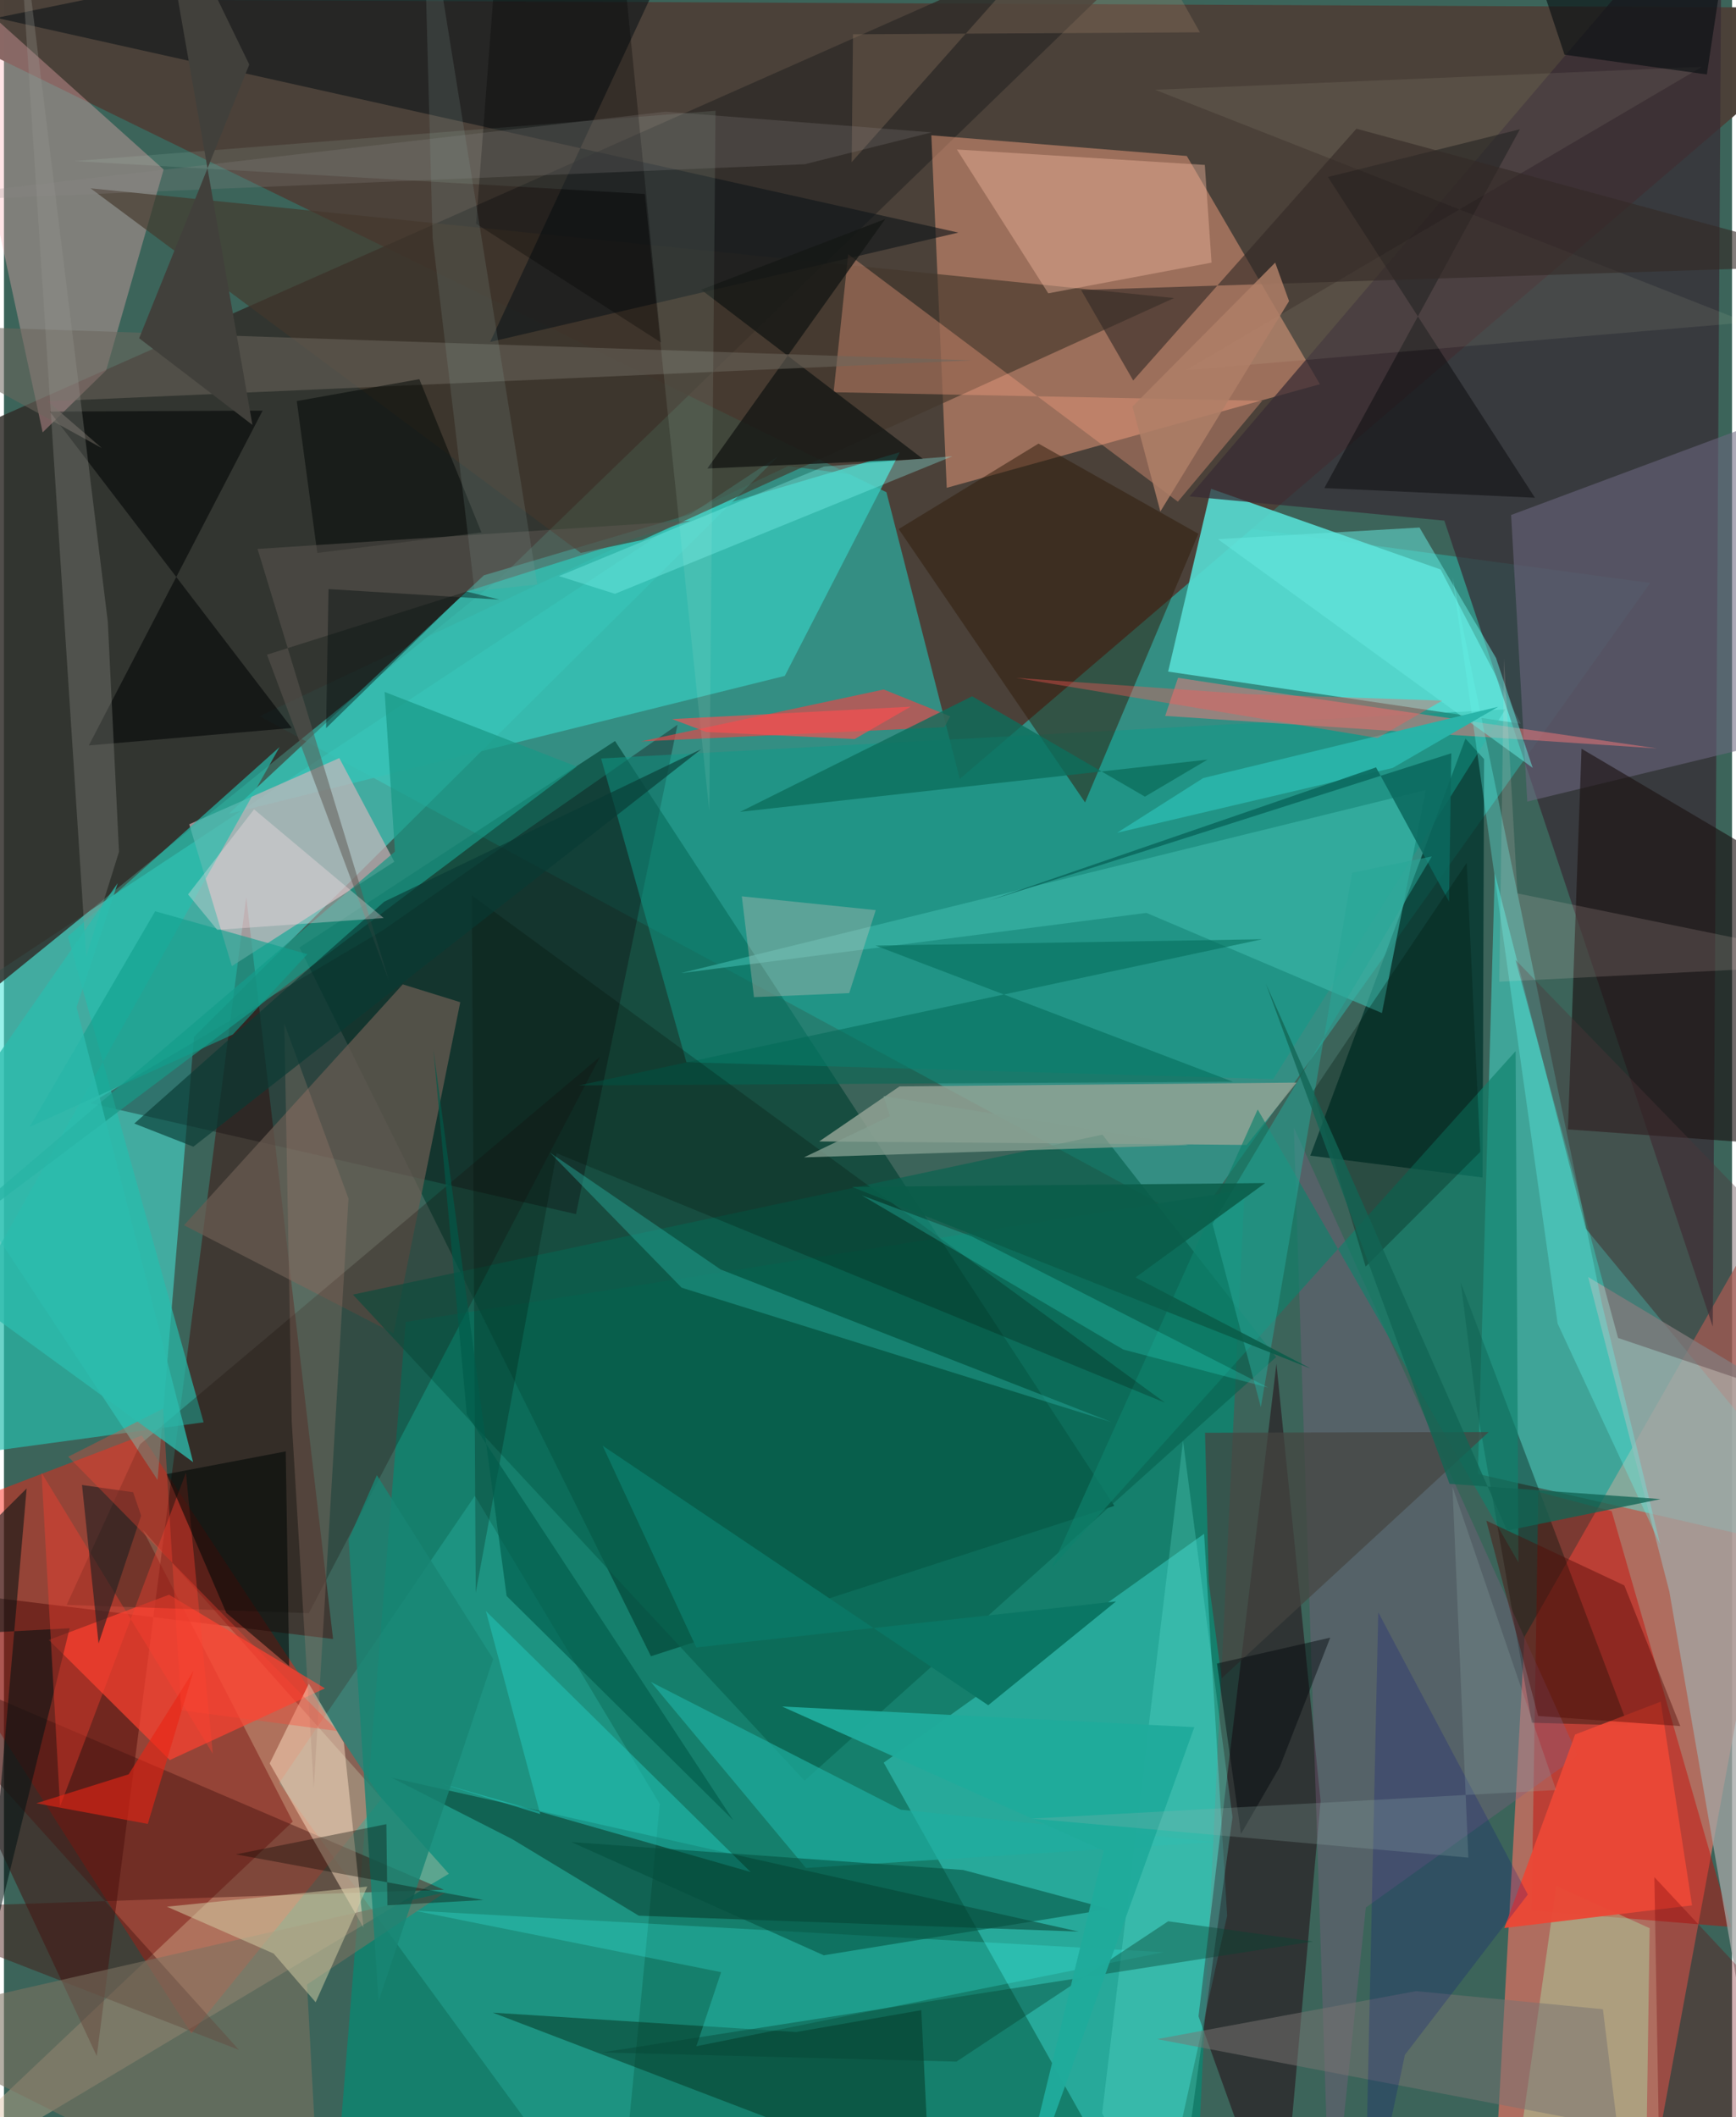 <svg xmlns="http://www.w3.org/2000/svg" width="228" height="278" viewBox="0 0 836 1024"><path fill="#3c645a" d="M0 0h836v1024H0z"/><path fill="#2eb1a3" fill-opacity=".557" d="M796.373 281.976L379.45 225.398 123.66 346.384 576.045 591.3z"/><path fill="#4c4139" fill-opacity=".992" d="M-62-.761l488.917 238.837 35.487 138.657L898 3.82z"/><path fill="#157f6d" fill-opacity=".984" d="M600.183 575.53l-405.839 63.85L158.302 1086l417.911-11.203z"/><path fill="#de7262" fill-opacity=".706" d="M735.607 791.622L898 506.812l-102.436 554.443-73.602-19.935z"/><path fill="#ff1e0e" fill-opacity=".455" d="M90.652 983.459L-62 743.577l128.677-49.264 115.989 175.758z"/><path fill="#47e6d9" fill-opacity=".549" d="M74.322 715.827l17.621-214.33L374.587 220.65-62 508.877z"/><path fill="#302c29" fill-opacity=".839" d="M-25.417 494.747L-62 228.216 592.565-62 240.028 279.543z"/><path fill="#003f31" fill-opacity=".62" d="M312.996 801.073L537.14 728.32 295.62 358.406l-152.654 99.846z"/><path fill="#fda884" fill-opacity=".455" d="M456.094 235.931l180.533-50.099-64.401-110.389-123.58-9.993z"/><path fill="#57dcd2" fill-opacity=".902" d="M583.967 236.42l-20.777 88.408 170.634 25.228-38.82-74.622z"/><path fill="#45fef0" fill-opacity=".412" d="M713.019 712.874L898 755.332 765.222 594.197l-44.008-171.774z"/><path fill="#372b34" fill-opacity=".725" d="M573.543 240.074l123.27 11.74 129.854 389.81L831.036-62z"/><path fill="#49fbf2" fill-opacity=".345" d="M556.476 1086l35.266-159.474L580.59 741.85 425.609 852.526z"/><path fill="#36c2b5" fill-opacity=".851" d="M232.16 278.267l201.204-59.538-55.62 108.185L108.78 393.63z"/><path fill="#d9b797" fill-opacity=".388" d="M139.715 881.047L67.164 739.924l148.073 166.355L-62 1072.08z"/><path fill="#440301" fill-opacity=".435" d="M159.222 792.732L-62 765.814l106.896 228.63 72.316-560.528z"/><path fill="#d0b7bd" fill-opacity=".667" d="M89.633 398.673l20.63 68.608 78.574-50.504-26.597-50.13z"/><path fill="#ffb5ba" fill-opacity=".341" d="M18.725 209.117l30.735-30.039 27.782-97.112L-29.31-13.61z"/><path fill="#00332c" fill-opacity=".745" d="M715.307 569.523l-83.334-10.568 75.07-201.728 9.004 9.922z"/><path fill="#ca0700" fill-opacity=".447" d="M835.627 932.025l-57.859-201.138-35.482-9.32-3.265 202.461z"/><path fill="#94a496" fill-opacity=".816" d="M433.276 525.442l-38.877 26.622 206.838 1.695 24.133-30.14z"/><path fill="#22000b" fill-opacity=".478" d="M577.893 975.214l37.695-315.601 21.366 211.49L617.656 1086z"/><path fill="#6d677f" fill-opacity=".565" d="M729.119 249.076L898 186.162v162.49L736.937 387.69z"/><path fill="#44372b" fill-opacity=".655" d="M41.887 91.081L566.05 144.16 308.89 261.144l-29.835 6.279z"/><path fill="#11171a" fill-opacity=".631" d="M461.697 112.498l-226.489 52.89L341.071-62-3.589 8.64z"/><path fill="#ff4230" fill-opacity=".694" d="M80.214 851.29L21.7 793.192l58.152-21.89 75.438 45.29z"/><path fill="#11090e" fill-opacity=".345" d="M41.777 533.616l141.217-83.464 142.846-99.604-49.106 236.69z"/><path fill="#d94a4a" fill-opacity=".714" d="M457.768 346.447l-2.809 5.248-146.793 6.902 117.423-25.11z"/><path fill="#a2a5a4" fill-opacity=".757" d="M898 696.466l-131.584-78.791 39.248 152.074L860.316 1086z"/><path fill="#25beae" fill-opacity=".675" d="M96.583 687.922L-62 709.465 133.323 361.32 30.941 452.907z"/><path fill="#0f9b8a" fill-opacity=".498" d="M288.887 366.843l437.462-23.763-112.295 178.84-283.907-8.164z"/><path fill="#f3787b" fill-opacity=".502" d="M799.738 361.992l-237.983-15.717 6.231-18.442 56.602 8.637z"/><path fill="#1c1313" fill-opacity=".627" d="M763.178 362.135l128.807 76.097L898 556.451l-141.39-10.2z"/><path fill="#6a5c52" fill-opacity=".718" d="M192.923 476.095l27.823 8.635-32.29 160.13-101.348-52.262z"/><path fill="#301e0c" fill-opacity=".522" d="M432.844 255.885l90.165 132.224 54.806-129.945-77.327-43.615z"/><path fill="#46f8ec" fill-opacity=".165" d="M317.28 872.528l-89.466-149.02-94.65 138.854L296.69 1086z"/><path fill="#461410" fill-opacity=".451" d="M113.703 991.47L-62 796.312 212.797 914.01-62 923.21z"/><path fill="#043622" fill-opacity=".514" d="M236.467 973.449l146.775 9.38 60.536-10.582 4.037 81.997z"/><path fill="#002315" fill-opacity=".42" d="M187.558 859.82l332.309 74.423-212.74-7.683-61.283-37.057z"/><path fill="#08634f" fill-opacity=".659" d="M531.399 548.804l84.057 107.58-228.157 204.854-218.487-235.091z"/><path fill="#fda584" fill-opacity=".349" d="M408.425 122.979L567.9 242.644l40.808-48.778-207.348-4.162z"/><path fill="#00150b" fill-opacity=".376" d="M712.376 680.1l-7.638-59.834 80.904 214.31-46.547-1.35z"/><path fill="#825e83" fill-opacity=".353" d="M624.003 545.345l137.438 303.81L658.847 922.6 641.755 1086z"/><path fill="#a9feb9" fill-opacity=".345" d="M726.202 1086l68.544-58.59 1.388-94.816-45.178-20.427z"/><path fill="#ffe3c6" fill-opacity=".486" d="M164.437 842.849l-16.925-28.505-18.959 38.552 45.361 79.392z"/><path fill="#eb4836" fill-opacity=".961" d="M816.664 921.56l-90.834 10.965 34.233-93.587 41.427-15.892z"/><path fill="#0f816c" fill-opacity=".651" d="M731.295 508.398l1.374 247.303-126.145-219.09-99.745 221.78z"/><path fill="#3bb6a8" fill-opacity=".651" d="M666.623 489.968l-113.935-48.436-225.193 29.143 360.372-88.591z"/><path fill="#eeb59c" fill-opacity=".439" d="M580.945 79.772l3.25 47.251-78.978 14.847-44.216-69.564z"/><path fill="#010205" fill-opacity=".553" d="M22.182 199.07l102.953-.458-84.07 161.93 98.176-8.44z"/><path fill="#3cfcf1" fill-opacity=".243" d="M334.958 989.689l226.058-45.487-362.56-20.102 148.496 29.767z"/><path fill="#101014" fill-opacity=".576" d="M740.647 240.736L640.492 85.618l92.885-23.103-94.613 173.544z"/><path fill="#170e09" fill-opacity=".267" d="M147.496 780.218l140.863-269.1L65.83 698.566 30.347 776.23z"/><path fill="#199886" fill-opacity=".71" d="M189.137 411.887L-62 625.964l339.091-255.19-92.927-36.101z"/><path fill="#7c7161" fill-opacity=".573" d="M213.566 915.22l-66.933 44.615L153.399 1086-62 978.132z"/><path fill="#d4cea6" fill-opacity=".51" d="M175.777 912.47l-96.935 9.718 51.63 22.685 20.322 23.545z"/><path fill="#151715" fill-opacity=".788" d="M337.28 140.115l107.318 81.863-104.328 4.618 86.059-120.643z"/><path fill="#62fff6" fill-opacity=".302" d="M751.63 640.185l-50.898-361.191 72.34 351.674 28.173 116.352z"/><path fill="#6b665d" fill-opacity=".541" d="M47.352 216.733L-62 156.656 468.446 174.3 21.202 194.121z"/><path fill="#fcccc8" fill-opacity=".271" d="M356.954 433.52l64.8 6.674-12.848 40.145-46.068 1.944z"/><path fill="#22c2b6" fill-opacity=".561" d="M361.205 905.415L233.157 779.218l26.251 98.17-51.13-15.722z"/><path fill="#fffed7" fill-opacity=".075" d="M571.982 178.998L821.41 32.345 556.86 43.41l286.28 112.52z"/><path fill="#999791" fill-opacity=".298" d="M50.248 300.757L5.676-62l34.09 524.799L55.66 411.99z"/><path fill="#c5e6d3" fill-opacity=".114" d="M34.11 77.904l275.927 15.918 31.175 298.334 3.035-338.586z"/><path fill="#66e9e0" fill-opacity=".51" d="M721.819 318.25l-37.011-63.098-97.54 5.617 152.303 110.626z"/><path fill="#332927" fill-opacity=".608" d="M896.892 128.154L654.299 62.25 546.293 184.03l-25.21-43.768z"/><path fill="#0c6e5c" fill-opacity=".784" d="M582.241 367.405l-30.277 17.903-83.603-48.533-112.256 55.903z"/><path fill="#000604" fill-opacity=".502" d="M151.576 267.452l-9.914-73.466 59.306-10.6 30.035 74.124z"/><path fill="#1fae9f" fill-opacity=".698" d="M433.867 875.279l152.265 15.685-198.163 12.503-75.022-89.976z"/><path fill="#006955" fill-opacity=".518" d="M278.16 524.966l330.53-70.69-187.032 3.072 172.864 65.842z"/><path fill="#444440" fill-opacity=".706" d="M582.842 765.24l-1.79-72.273 137.24-.355-129.2 119.13z"/><path fill="#29afa0" fill-opacity=".431" d="M264.103 557.441l82.663 56.59 189.02 73.781-207.94-65z"/><path fill="#000b02" fill-opacity=".231" d="M267.362 557.768l294.296 120.648-335.316-245.354 1.887 337.304z"/><path fill="#69e7d9" fill-opacity=".255" d="M566.074 1086l28.267-207.129-23.94-181.998-39.14 325.197z"/><path fill="#797472" fill-opacity=".51" d="M773.525 971.796l7.015 56.983-222.672-42.531L683.13 963.04z"/><path fill="#021213" fill-opacity=".557" d="M31.798 787.526L-62 792.55l72.98-72.638-20.34 234.701z"/><path fill="#ff4131" fill-opacity=".365" d="M88.044 712.27l12.998 135.98-82.855-135.914 8.957 161.358z"/><path fill="#503539" fill-opacity=".369" d="M863.905 675.195l17.22-56.37-149.909-154.588 49.645 182.889z"/><path fill="#000807" fill-opacity=".561" d="M136.31 701.994l-57.666 10.98 28.924 67.12 30.411 25.739z"/><path fill="#188574" fill-opacity=".804" d="M181.224 967.879l-14.48-223.273 13.664-31.113 56.268 88.916z"/><path fill="#5d5752" fill-opacity=".51" d="M186.241 474.324l-59.003-157.678 205.006-64.822-209.566 13.672z"/><path fill="#29b4a9" fill-opacity=".984" d="M580.215 376.298l142.66-34.455-51.047 29.584-133.316 31.355z"/><path fill="#024d3c" fill-opacity=".537" d="M464.07 904.438l-189.567-13.483 122.066 54.748 138-22.374z"/><path fill="#fd4d4f" fill-opacity=".647" d="M339.722 354.033l71.826 3.415 27.077-15.644-115.38 5.985z"/><path fill="#fdd8d2" fill-opacity=".149" d="M725.706 318.274l6.47 113.834L898 465.973l-174.605 8.85z"/><path fill="#839f90" fill-opacity=".769" d="M428.634 539.854l-41.596 19.932 185.918-5.988-147.43-23.636z"/><path fill="#0b685e" fill-opacity=".867" d="M700.194 364.327l-223.45 71.214 187.032-64.394 35.318 64.918z"/><path fill="#064533" fill-opacity=".404" d="M633.366 939.038l-344.056 53.65 171.483 4.44 102.429-67.875z"/><path fill="#510a05" fill-opacity=".424" d="M717.123 735.479l66.762 31.329 27.07 68.047-68.742-4.892z"/><path fill="#e92615" fill-opacity=".6" d="M15.67 872.186l44.666-14.017 31.38-50.026-22.13 74.013z"/><path fill="#242022" fill-opacity=".631" d="M37.758 718.236l8.012 76.638 20.587-61.787-3.855-11.338z"/><path fill="#aa8375" fill-opacity=".267" d="M166.668 579.696l-31.043-84.63 3.587 192.467 10.69 177.247z"/><path fill="#26a697" fill-opacity=".525" d="M652.21 422.147l-44.164 258.435-23.387-88.657 106.11-177.704z"/><path fill="#8dfffa" fill-opacity=".306" d="M295.586 287.206l-27.087-8.574 128.245-52.973 62.116-4.983z"/><path fill="#11a08d" fill-opacity=".616" d="M110.723 500.364l-98.32 44.69 60.745-104.307 73.633 20.748z"/><path fill="#000983" fill-opacity=".208" d="M664.849 779.81l-6.74 306.19 19.636-92.16 59.45-77.521z"/><path fill="#6c0008" fill-opacity=".306" d="M801.356 1075.388L773.022 1086l120.186-76.447-94.786-101.66z"/><path fill="#093a34" fill-opacity=".643" d="M91.636 554.617l-28.577-11.201 120.897-107.3 153.378-73.768z"/><path fill="#01060a" fill-opacity=".439" d="M586.845 804.587l11.588 82.423 18.807-32.47 24.372-62.475z"/><path fill="#000003" fill-opacity=".298" d="M317.816 165.632l-89.403-57.433L241.329-62l59.775 59.567z"/><path fill="#ffe5ea" fill-opacity=".325" d="M121 391.444l62.701 52.579-80.525 5.727-14.109-17.144z"/><path fill="#080602" fill-opacity=".349" d="M112.221 896.89l72.788-14.61.487 39.24 46.451-2.545z"/><path fill="#ad9074" fill-opacity=".255" d="M410.744 16.58l167.823-.95L534.813-62 410.08 78.444z"/><path fill="#00190f" fill-opacity=".306" d="M707.623 417.344l-74.257 110.394 25.381 84.865 55.454-55.497z"/><path fill="#1fab9c" fill-opacity=".969" d="M532.037 895.099l-155.612-69.72 199.453 9.975L485.596 1086z"/><path fill="#2dd8c7" fill-opacity=".282" d="M611.675 671.148l-143.399-73.11-53.279-19.873 126.482 74.553z"/><path fill="#fe5856" fill-opacity=".369" d="M489.715 327.862l174.822 29.112 31.294-18.121-94.43-3.143z"/><path fill="#af7f67" fill-opacity=".843" d="M621.695 145.643l-6.706-18.62-69.04 69.614 13.49 50.75z"/><path fill="#96b1ae" fill-opacity=".231" d="M700.757 719.11l7.677 179.35-211.349-18.867 253.8-13.811z"/><path fill="#8e8c8a" fill-opacity=".22" d="M387.375 79.444l61.446-15.415L320.049 54-62 98.246z"/><path fill="#ff4532" fill-opacity=".329" d="M85.79 827.216l75.632 10.062L31.09 704.548 77 681.277z"/><path fill="#8aa69f" fill-opacity=".18" d="M258.023 282.69l-30.349 3.227-20.297-170.776L202.57-62z"/><path fill="#0a5c49" fill-opacity=".867" d="M410.223 574.063l221.946 87.858-84.738-44.074 62.697-45.64z"/><path fill="#0b7664" fill-opacity=".992" d="M289.636 699.252l186.52 125.51 61.829-50.213-203.058 22.268z"/><path fill="#41403b" d="M65.4 163.6l54.793 41.908L73.369-62l45.312 93.219z"/><path fill="#050c10" fill-opacity=".6" d="M727.308-56.973l27.65 83.429 68.852 9.557L838.598-62z"/><path fill="#116555" fill-opacity=".773" d="M727.175 740.295L610.498 475.8l88.832 241.88 102.064 7.376z"/><path fill="#010c0c" fill-opacity=".4" d="M155.841 352.182l67.7-66.147 16.125 3.982-82.646-5.098z"/><path fill="#015b4a" fill-opacity=".639" d="M243.17 771.91l-35.433-264.442 16.17 176.605 128.924 196.343z"/><path fill="#2dbbad" fill-opacity=".773" d="M-62 595.308L91.514 707.182 35.107 487.12l19.92-59.989z"/></svg>